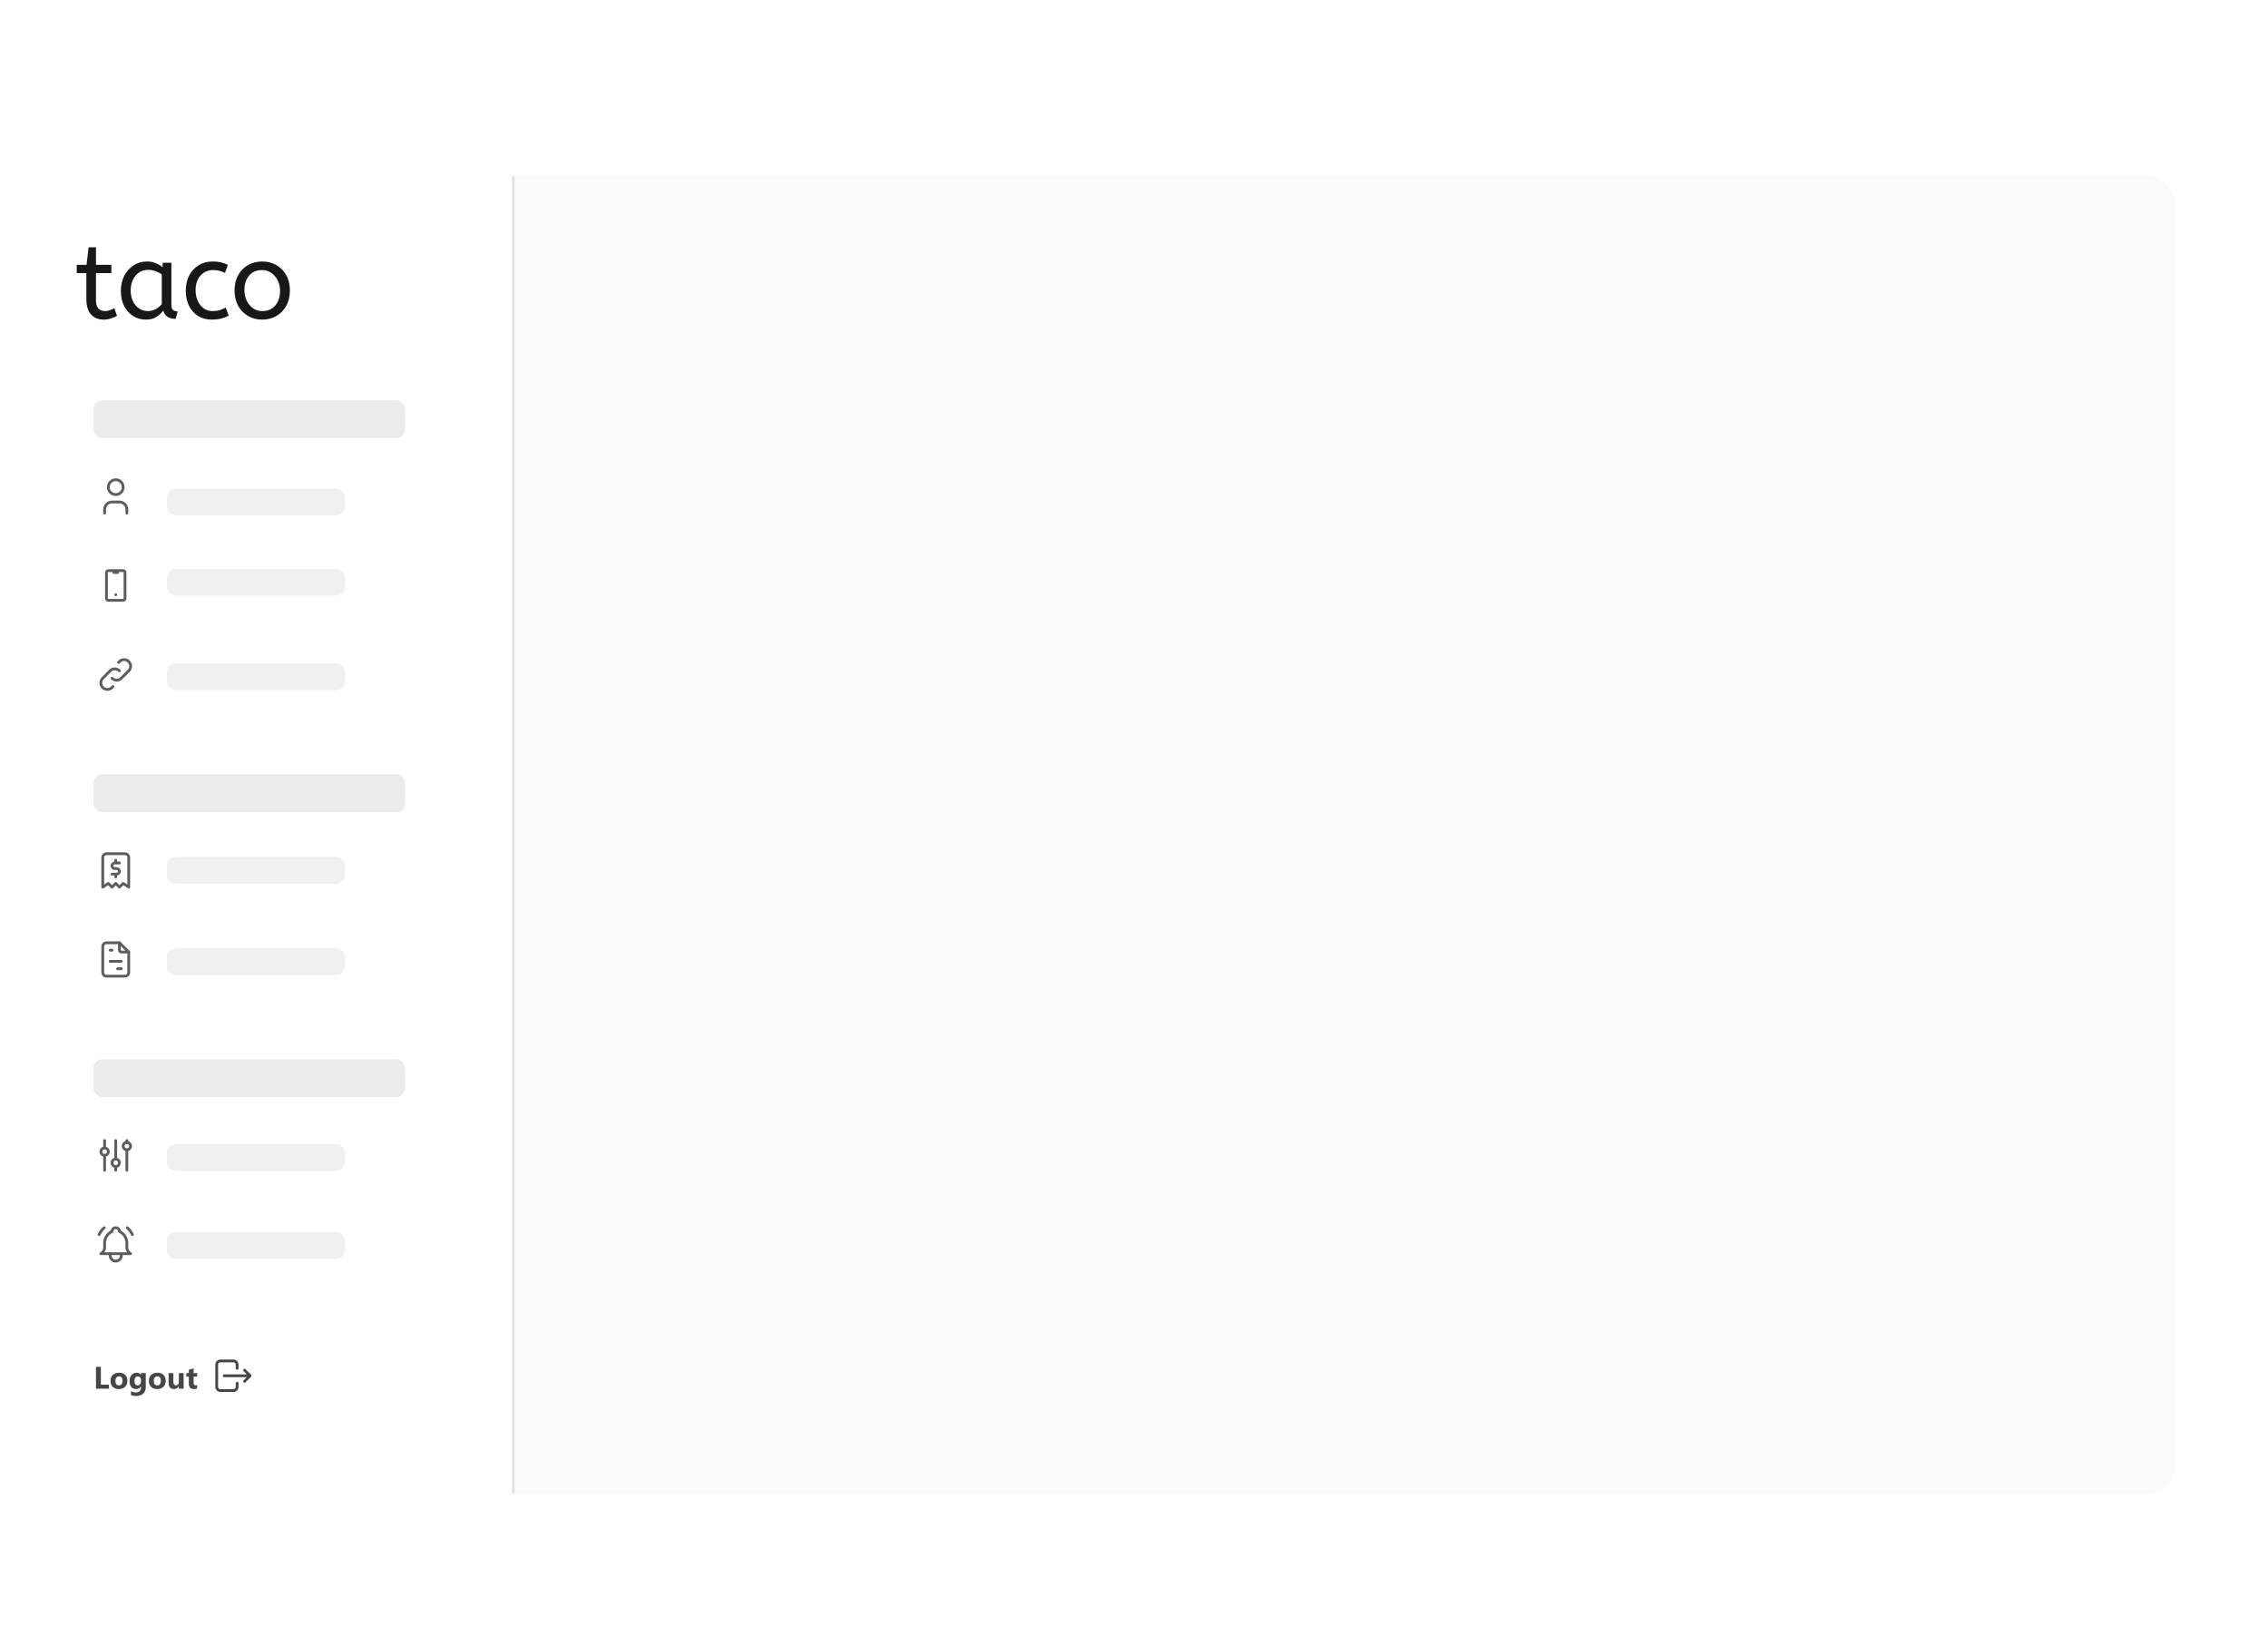 <svg width="1019" height="735" viewBox="0 0 1019 735" fill="none" xmlns="http://www.w3.org/2000/svg">
<g filter="url(#filter0_d_10_121)">
<g clip-path="url(#clip0_10_121)">
<rect x="14" y="79" width="963.2" height="592" fill="#FAFAFA"/>
<mask id="path-3-inside-1_10_121" fill="white">
<path d="M14 79H231V671H14V79Z"/>
</mask>
<path d="M14 79H231V671H14V79Z" fill="white"/>
<g clip-path="url(#clip1_10_121)">
<path d="M46.576 143.576C44.176 143.576 42.272 142.792 40.864 141.224C39.488 139.624 38.8 137.352 38.8 134.408V122.696H34.48V118.952H38.896L39.808 111.08H43.12V118.952H50.032V122.696H43.12V134.744C43.12 136.6 43.504 137.896 44.272 138.632C45.072 139.368 46.016 139.736 47.104 139.736C47.904 139.736 48.656 139.608 49.36 139.352C50.096 139.096 50.768 138.792 51.376 138.44L52.576 141.896C51.936 142.28 51.072 142.648 49.984 143C48.896 143.384 47.76 143.576 46.576 143.576ZM65.533 143.576C63.453 143.576 61.565 143.048 59.869 141.992C58.173 140.936 56.813 139.448 55.789 137.528C54.797 135.576 54.301 133.288 54.301 130.664C54.301 128.168 54.797 125.928 55.789 123.944C56.813 121.96 58.205 120.392 59.965 119.24C61.757 118.056 63.805 117.464 66.109 117.464C67.549 117.464 68.845 117.72 69.997 118.232C71.181 118.712 72.205 119.32 73.069 120.056V118.04H77.005V136.952C77.005 138.168 77.293 138.968 77.869 139.352C78.477 139.704 79.133 139.88 79.837 139.88L78.925 143.24C75.853 143.24 73.997 141.992 73.357 139.496C72.621 140.52 71.613 141.464 70.333 142.328C69.085 143.16 67.485 143.576 65.533 143.576ZM66.493 139.736C67.709 139.736 68.861 139.448 69.949 138.872C71.037 138.264 71.949 137.512 72.685 136.616V123.224C71.821 122.616 70.861 122.136 69.805 121.784C68.781 121.4 67.693 121.208 66.541 121.208C65.005 121.208 63.645 121.608 62.461 122.408C61.309 123.176 60.397 124.264 59.725 125.672C59.053 127.048 58.717 128.664 58.717 130.52C58.717 132.312 59.053 133.912 59.725 135.32C60.397 136.696 61.325 137.784 62.509 138.584C63.693 139.352 65.021 139.736 66.493 139.736ZM95.217 143.576C92.849 143.576 90.769 143.032 88.977 141.944C87.217 140.824 85.857 139.288 84.897 137.336C83.937 135.352 83.457 133.08 83.457 130.52C83.457 128.12 83.937 125.928 84.897 123.944C85.889 121.96 87.297 120.392 89.121 119.24C90.945 118.056 93.089 117.464 95.553 117.464C96.961 117.464 98.193 117.592 99.249 117.848C100.337 118.104 101.377 118.472 102.369 118.952L101.073 122.6C100.177 122.152 99.313 121.832 98.481 121.64C97.681 121.416 96.785 121.304 95.793 121.304C93.553 121.304 91.665 122.12 90.129 123.752C88.625 125.352 87.873 127.576 87.873 130.424C87.873 132.152 88.193 133.72 88.833 135.128C89.473 136.536 90.353 137.656 91.473 138.488C92.625 139.32 93.969 139.736 95.505 139.736C96.721 139.736 97.761 139.608 98.625 139.352C99.489 139.064 100.417 138.664 101.409 138.152L102.753 141.8C101.761 142.344 100.641 142.776 99.393 143.096C98.177 143.416 96.785 143.576 95.217 143.576ZM117.821 143.576C115.453 143.576 113.325 143.032 111.437 141.944C109.549 140.824 108.061 139.288 106.973 137.336C105.917 135.352 105.389 133.08 105.389 130.52C105.389 127.832 105.933 125.512 107.021 123.56C108.109 121.608 109.597 120.104 111.485 119.048C113.373 117.992 115.485 117.464 117.821 117.464C120.157 117.464 122.253 117.992 124.109 119.048C125.997 120.104 127.485 121.608 128.573 123.56C129.693 125.48 130.253 127.768 130.253 130.424C130.253 133.08 129.709 135.4 128.621 137.384C127.533 139.336 126.045 140.856 124.157 141.944C122.301 143.032 120.189 143.576 117.821 143.576ZM117.821 139.736C120.349 139.736 122.317 138.888 123.725 137.192C125.133 135.464 125.837 133.24 125.837 130.52C125.837 128.856 125.485 127.336 124.781 125.96C124.077 124.552 123.117 123.432 121.901 122.6C120.717 121.736 119.357 121.304 117.821 121.304C115.293 121.304 113.325 122.136 111.917 123.8C110.509 125.464 109.805 127.672 109.805 130.424C109.805 132.088 110.157 133.64 110.861 135.08C111.565 136.488 112.509 137.624 113.693 138.488C114.909 139.32 116.285 139.736 117.821 139.736Z" fill="#18181B"/>
</g>
<rect x="42" y="179.8" width="140" height="17" rx="4" fill="#D9D9D9" fill-opacity="0.5"/>
<g opacity="0.7" clip-path="url(#clip2_10_121)">
<path d="M52 222.167C53.841 222.167 55.333 220.674 55.333 218.833C55.333 216.992 53.841 215.5 52 215.5C50.159 215.5 48.667 216.992 48.667 218.833C48.667 220.674 50.159 222.167 52 222.167Z" stroke="#18181B" stroke-width="1.25" stroke-linecap="round" stroke-linejoin="round"/>
<path d="M47 230.5V228.833C47 227.949 47.351 227.101 47.976 226.476C48.601 225.851 49.449 225.5 50.333 225.5H53.667C54.551 225.5 55.399 225.851 56.024 226.476C56.649 227.101 57 227.949 57 228.833V230.5" stroke="#18181B" stroke-width="1.25" stroke-linecap="round" stroke-linejoin="round"/>
</g>
<g opacity="0.7" clip-path="url(#clip3_10_121)">
<path d="M55.333 256.333H48.667C48.206 256.333 47.833 256.707 47.833 257.167V268.833C47.833 269.294 48.206 269.667 48.667 269.667H55.333C55.794 269.667 56.167 269.294 56.167 268.833V257.167C56.167 256.707 55.794 256.333 55.333 256.333Z" stroke="#18181B" stroke-width="1.25" stroke-linecap="round" stroke-linejoin="round"/>
<path d="M51.167 257.167H52.833" stroke="#18181B" stroke-width="1.25" stroke-linecap="round" stroke-linejoin="round"/>
<path d="M52 267.167V267.175" stroke="#18181B" stroke-width="1.25" stroke-linecap="round" stroke-linejoin="round"/>
</g>
<g opacity="0.7" clip-path="url(#clip4_10_121)">
<path d="M50.333 304.667C50.605 304.944 50.929 305.164 51.287 305.314C51.645 305.465 52.029 305.542 52.417 305.542C52.805 305.542 53.189 305.465 53.547 305.314C53.904 305.164 54.228 304.944 54.5 304.667L57.833 301.333C58.386 300.781 58.696 300.031 58.696 299.25C58.696 298.469 58.386 297.719 57.833 297.167C57.281 296.614 56.531 296.304 55.75 296.304C54.969 296.304 54.219 296.614 53.667 297.167L53.25 297.583" stroke="#18181B" stroke-width="1.25" stroke-linecap="round" stroke-linejoin="round"/>
<path d="M53.667 301.333C53.395 301.056 53.071 300.836 52.713 300.686C52.355 300.535 51.971 300.458 51.583 300.458C51.195 300.458 50.811 300.535 50.453 300.686C50.096 300.836 49.772 301.056 49.5 301.333L46.167 304.667C45.614 305.219 45.304 305.969 45.304 306.75C45.304 307.532 45.614 308.281 46.167 308.833C46.719 309.386 47.469 309.696 48.25 309.696C49.031 309.696 49.781 309.386 50.333 308.833L50.75 308.417" stroke="#18181B" stroke-width="1.25" stroke-linecap="round" stroke-linejoin="round"/>
</g>
<path d="M75 223.5C75 221.291 76.791 219.5 79 219.5H151C153.209 219.5 155 221.291 155 223.5V227.5C155 229.709 153.209 231.5 151 231.5H79C76.791 231.5 75 229.709 75 227.5V223.5Z" fill="#D9D9D9" fill-opacity="0.4"/>
<path d="M75 259.5C75 257.291 76.791 255.5 79 255.5H151C153.209 255.5 155 257.291 155 259.5V263.5C155 265.709 153.209 267.5 151 267.5H79C76.791 267.5 75 265.709 75 263.5V259.5Z" fill="#D9D9D9" fill-opacity="0.4"/>
<path d="M75 302C75 299.791 76.791 298 79 298H151C153.209 298 155 299.791 155 302V306C155 308.209 153.209 310 151 310H79C76.791 310 75 308.209 75 306V302Z" fill="#D9D9D9" fill-opacity="0.4"/>
<path d="M75 389C75 386.791 76.791 385 79 385H151C153.209 385 155 386.791 155 389V393C155 395.209 153.209 397 151 397H79C76.791 397 75 395.209 75 393V389Z" fill="#D9D9D9" fill-opacity="0.4"/>
<path d="M75 430C75 427.791 76.791 426 79 426H151C153.209 426 155 427.791 155 430V434C155 436.209 153.209 438 151 438H79C76.791 438 75 436.209 75 434V430Z" fill="#D9D9D9" fill-opacity="0.4"/>
<path d="M75 518C75 515.791 76.791 514 79 514H151C153.209 514 155 515.791 155 518V522C155 524.209 153.209 526 151 526H79C76.791 526 75 524.209 75 522V518Z" fill="#D9D9D9" fill-opacity="0.4"/>
<path d="M75 557.5C75 555.291 76.791 553.5 79 553.5H151C153.209 553.5 155 555.291 155 557.5V561.5C155 563.709 153.209 565.5 151 565.5H79C76.791 565.5 75 563.709 75 561.5V557.5Z" fill="#D9D9D9" fill-opacity="0.4"/>
<rect x="42" y="347.8" width="140" height="17" rx="4" fill="#D9D9D9" fill-opacity="0.5"/>
<g opacity="0.7" clip-path="url(#clip5_10_121)">
<path d="M46.167 398.5V385.167C46.167 384.725 46.342 384.301 46.655 383.988C46.967 383.676 47.391 383.5 47.833 383.5H56.167C56.609 383.5 57.033 383.676 57.345 383.988C57.658 384.301 57.833 384.725 57.833 385.167V398.5L55.333 396.833L53.667 398.5L52 396.833L50.333 398.5L48.667 396.833L46.167 398.5Z" stroke="#18181B" stroke-width="1.25" stroke-linecap="round" stroke-linejoin="round"/>
<path d="M53.667 387.667H51.583C51.252 387.667 50.934 387.798 50.7 388.033C50.465 388.267 50.333 388.585 50.333 388.917C50.333 389.248 50.465 389.566 50.7 389.8C50.934 390.035 51.252 390.167 51.583 390.167H52.417C52.748 390.167 53.066 390.298 53.301 390.533C53.535 390.767 53.667 391.085 53.667 391.417C53.667 391.748 53.535 392.066 53.301 392.3C53.066 392.535 52.748 392.667 52.417 392.667H50.333M52 392.667V393.917M52 386.417V387.667" stroke="#18181B" stroke-width="1.25" stroke-linecap="round" stroke-linejoin="round"/>
</g>
<g opacity="0.7" clip-path="url(#clip6_10_121)">
<path d="M53.667 423.5V426.833C53.667 427.054 53.755 427.266 53.911 427.423C54.067 427.579 54.279 427.667 54.5 427.667H57.833" stroke="#18181B" stroke-width="1.25" stroke-linecap="round" stroke-linejoin="round"/>
<path d="M56.167 438.5H47.833C47.391 438.5 46.967 438.324 46.655 438.012C46.342 437.699 46.167 437.275 46.167 436.833V425.167C46.167 424.725 46.342 424.301 46.655 423.988C46.967 423.676 47.391 423.5 47.833 423.5H53.667L57.833 427.667V436.833C57.833 437.275 57.658 437.699 57.345 438.012C57.033 438.324 56.609 438.5 56.167 438.5Z" stroke="#18181B" stroke-width="1.25" stroke-linecap="round" stroke-linejoin="round"/>
<path d="M49.5 426.833H50.333" stroke="#18181B" stroke-width="1.25" stroke-linecap="round" stroke-linejoin="round"/>
<path d="M49.5 431.833H54.5" stroke="#18181B" stroke-width="1.25" stroke-linecap="round" stroke-linejoin="round"/>
<path d="M52.833 435.167H54.5" stroke="#18181B" stroke-width="1.25" stroke-linecap="round" stroke-linejoin="round"/>
</g>
<rect x="42" y="475.8" width="140" height="17" rx="4" fill="#D9D9D9" fill-opacity="0.5"/>
<g opacity="0.7" clip-path="url(#clip7_10_121)">
<path d="M47 519C47.92 519 48.667 518.254 48.667 517.333C48.667 516.413 47.92 515.667 47 515.667C46.08 515.667 45.333 516.413 45.333 517.333C45.333 518.254 46.08 519 47 519Z" stroke="#18181B" stroke-width="1.25" stroke-linecap="round" stroke-linejoin="round"/>
<path d="M47 512.333V515.667" stroke="#18181B" stroke-width="1.25" stroke-linecap="round" stroke-linejoin="round"/>
<path d="M47 519V525.667" stroke="#18181B" stroke-width="1.25" stroke-linecap="round" stroke-linejoin="round"/>
<path d="M52 524C52.92 524 53.667 523.254 53.667 522.333C53.667 521.413 52.92 520.667 52 520.667C51.08 520.667 50.333 521.413 50.333 522.333C50.333 523.254 51.08 524 52 524Z" stroke="#18181B" stroke-width="1.25" stroke-linecap="round" stroke-linejoin="round"/>
<path d="M52 512.333V520.667" stroke="#18181B" stroke-width="1.25" stroke-linecap="round" stroke-linejoin="round"/>
<path d="M52 524V525.667" stroke="#18181B" stroke-width="1.25" stroke-linecap="round" stroke-linejoin="round"/>
<path d="M57 516.5C57.92 516.5 58.667 515.754 58.667 514.833C58.667 513.913 57.92 513.167 57 513.167C56.08 513.167 55.333 513.913 55.333 514.833C55.333 515.754 56.08 516.5 57 516.5Z" stroke="#18181B" stroke-width="1.25" stroke-linecap="round" stroke-linejoin="round"/>
<path d="M57 512.333V513.167" stroke="#18181B" stroke-width="1.25" stroke-linecap="round" stroke-linejoin="round"/>
<path d="M57 516.5V525.667" stroke="#18181B" stroke-width="1.25" stroke-linecap="round" stroke-linejoin="round"/>
</g>
<g opacity="0.7" clip-path="url(#clip8_10_121)">
<path d="M50.333 553.167C50.333 552.725 50.509 552.301 50.822 551.988C51.134 551.676 51.558 551.5 52 551.5C52.442 551.5 52.866 551.676 53.178 551.988C53.491 552.301 53.667 552.725 53.667 553.167C54.624 553.619 55.44 554.324 56.027 555.204C56.614 556.085 56.95 557.109 57 558.167V560.667C57.063 561.185 57.246 561.681 57.536 562.115C57.825 562.549 58.213 562.91 58.667 563.167H45.333C45.788 562.91 46.175 562.549 46.464 562.115C46.754 561.681 46.937 561.185 47 560.667V558.167C47.05 557.109 47.386 556.085 47.973 555.204C48.56 554.324 49.376 553.619 50.333 553.167Z" stroke="#18181B" stroke-width="1.25" stroke-linecap="round" stroke-linejoin="round"/>
<path d="M49.5 563.167V564C49.5 564.663 49.763 565.299 50.232 565.768C50.701 566.236 51.337 566.5 52 566.5C52.663 566.5 53.299 566.236 53.768 565.768C54.237 565.299 54.5 564.663 54.5 564V563.167" stroke="#18181B" stroke-width="1.25" stroke-linecap="round" stroke-linejoin="round"/>
<path d="M59.5 554.606C58.953 553.417 58.16 552.358 57.172 551.5" stroke="#18181B" stroke-width="1.25" stroke-linecap="round" stroke-linejoin="round"/>
<path d="M44.5 554.606C45.046 553.417 45.839 552.358 46.827 551.5" stroke="#18181B" stroke-width="1.25" stroke-linecap="round" stroke-linejoin="round"/>
</g>
<path opacity="0.8" d="M48.959 623.8H43.121V613.997H45.329V622.009H48.959V623.8ZM53.409 623.971C52.242 623.971 51.324 623.645 50.654 622.993C49.989 622.337 49.656 621.448 49.656 620.327C49.656 619.17 50.003 618.265 50.695 617.613C51.388 616.957 52.325 616.629 53.505 616.629C54.667 616.629 55.578 616.957 56.239 617.613C56.9 618.265 57.23 619.129 57.23 620.204C57.23 621.366 56.889 622.285 56.205 622.959C55.526 623.633 54.594 623.971 53.409 623.971ZM53.464 618.283C52.953 618.283 52.557 618.459 52.274 618.81C51.992 619.16 51.851 619.657 51.851 620.3C51.851 621.644 52.393 622.316 53.477 622.316C54.512 622.316 55.029 621.626 55.029 620.245C55.029 618.937 54.508 618.283 53.464 618.283ZM65.495 623C65.495 624.299 65.119 625.304 64.367 626.015C63.615 626.73 62.526 627.088 61.1 627.088C60.156 627.088 59.409 626.953 58.857 626.685V624.866C59.578 625.285 60.304 625.495 61.038 625.495C61.767 625.495 62.332 625.301 62.733 624.914C63.134 624.531 63.335 624.009 63.335 623.349V622.795H63.308C62.815 623.579 62.089 623.971 61.127 623.971C60.234 623.971 59.525 623.656 59.001 623.027C58.477 622.398 58.215 621.555 58.215 620.498C58.215 619.313 58.507 618.372 59.09 617.675C59.673 616.978 60.441 616.629 61.394 616.629C62.246 616.629 62.884 616.957 63.308 617.613H63.335V616.8H65.495V623ZM63.362 620.437V619.883C63.362 619.441 63.23 619.065 62.966 618.755C62.706 618.44 62.367 618.283 61.947 618.283C61.469 618.283 61.093 618.47 60.819 618.844C60.546 619.217 60.409 619.744 60.409 620.423C60.409 621.006 60.539 621.469 60.799 621.811C61.059 622.148 61.414 622.316 61.865 622.316C62.312 622.316 62.672 622.146 62.945 621.804C63.223 621.457 63.362 621.002 63.362 620.437ZM70.636 623.971C69.469 623.971 68.551 623.645 67.881 622.993C67.216 622.337 66.883 621.448 66.883 620.327C66.883 619.17 67.229 618.265 67.922 617.613C68.615 616.957 69.551 616.629 70.731 616.629C71.894 616.629 72.805 616.957 73.466 617.613C74.127 618.265 74.457 619.129 74.457 620.204C74.457 621.366 74.115 622.285 73.432 622.959C72.753 623.633 71.821 623.971 70.636 623.971ZM70.69 618.283C70.18 618.283 69.784 618.459 69.501 618.81C69.218 619.16 69.077 619.657 69.077 620.3C69.077 621.644 69.62 622.316 70.704 622.316C71.739 622.316 72.256 621.626 72.256 620.245C72.256 618.937 71.734 618.283 70.69 618.283ZM82.51 623.8H80.356V622.733H80.322C79.789 623.558 79.076 623.971 78.183 623.971C76.56 623.971 75.749 622.989 75.749 621.024V616.8H77.902V620.833C77.902 621.822 78.294 622.316 79.078 622.316C79.466 622.316 79.775 622.182 80.008 621.913C80.24 621.64 80.356 621.271 80.356 620.806V616.8H82.51V623.8ZM88.566 623.718C88.247 623.886 87.767 623.971 87.124 623.971C85.602 623.971 84.841 623.18 84.841 621.599V618.393H83.706V616.8H84.841V615.289L86.994 614.674V616.8H88.566V618.393H86.994V621.223C86.994 621.952 87.284 622.316 87.862 622.316C88.09 622.316 88.325 622.25 88.566 622.118V623.718Z" fill="#18181B"/>
<g opacity="0.8" clip-path="url(#clip9_10_121)">
<path d="M106.537 614.667V613C106.537 612.558 106.361 612.134 106.049 611.822C105.736 611.509 105.312 611.333 104.87 611.333H99.037C98.595 611.333 98.171 611.509 97.858 611.822C97.546 612.134 97.37 612.558 97.37 613V623C97.37 623.442 97.546 623.866 97.858 624.179C98.171 624.491 98.595 624.667 99.037 624.667H104.87C105.312 624.667 105.736 624.491 106.049 624.179C106.361 623.866 106.537 623.442 106.537 623V621.333" stroke="#18181B" stroke-width="1.25" stroke-linecap="round" stroke-linejoin="round"/>
<path d="M100.703 618H112.37M112.37 618L109.87 615.5M112.37 618L109.87 620.5" stroke="#18181B" stroke-width="1.25" stroke-linecap="round" stroke-linejoin="round"/>
</g>
<path d="M230.2 79V671H231.8V79H230.2Z" fill="#D4D4D8" mask="url(#path-3-inside-1_10_121)"/>
</g>
</g>
<defs>
<filter id="filter0_d_10_121" x="4" y="69" width="983" height="612" filterUnits="userSpaceOnUse" color-interpolation-filters="sRGB">
<feFlood flood-opacity="0" result="BackgroundImageFix"/>
<feColorMatrix in="SourceAlpha" type="matrix" values="0 0 0 0 0 0 0 0 0 0 0 0 0 0 0 0 0 0 127 0" result="hardAlpha"/>
<feOffset/>
<feGaussianBlur stdDeviation="5"/>
<feComposite in2="hardAlpha" operator="out"/>
<feColorMatrix type="matrix" values="0 0 0 0 0 0 0 0 0 0 0 0 0 0 0 0 0 0 0.15 0"/>
<feBlend mode="normal" in2="BackgroundImageFix" result="effect1_dropShadow_10_121"/>
<feBlend mode="normal" in="SourceGraphic" in2="effect1_dropShadow_10_121" result="shape"/>
</filter>
<clipPath id="clip0_10_121">
<rect x="14" y="79" width="963" height="592" rx="12" fill="white"/>
</clipPath>
<clipPath id="clip1_10_121">
<rect width="97" height="33" fill="white" transform="translate(34 111)"/>
</clipPath>
<clipPath id="clip2_10_121">
<rect width="20" height="20" fill="white" transform="translate(42 213)"/>
</clipPath>
<clipPath id="clip3_10_121">
<rect width="20" height="20" fill="white" transform="translate(42 253)"/>
</clipPath>
<clipPath id="clip4_10_121">
<rect width="20" height="20" fill="white" transform="translate(42 293)"/>
</clipPath>
<clipPath id="clip5_10_121">
<rect width="20" height="20" fill="white" transform="translate(42 381)"/>
</clipPath>
<clipPath id="clip6_10_121">
<rect width="20" height="20" fill="white" transform="translate(42 421)"/>
</clipPath>
<clipPath id="clip7_10_121">
<rect width="20" height="20" fill="white" transform="translate(42 509)"/>
</clipPath>
<clipPath id="clip8_10_121">
<rect width="20" height="20" fill="white" transform="translate(42 549)"/>
</clipPath>
<clipPath id="clip9_10_121">
<rect width="20" height="20" fill="white" transform="translate(94.87 608)"/>
</clipPath>
</defs>
</svg>
